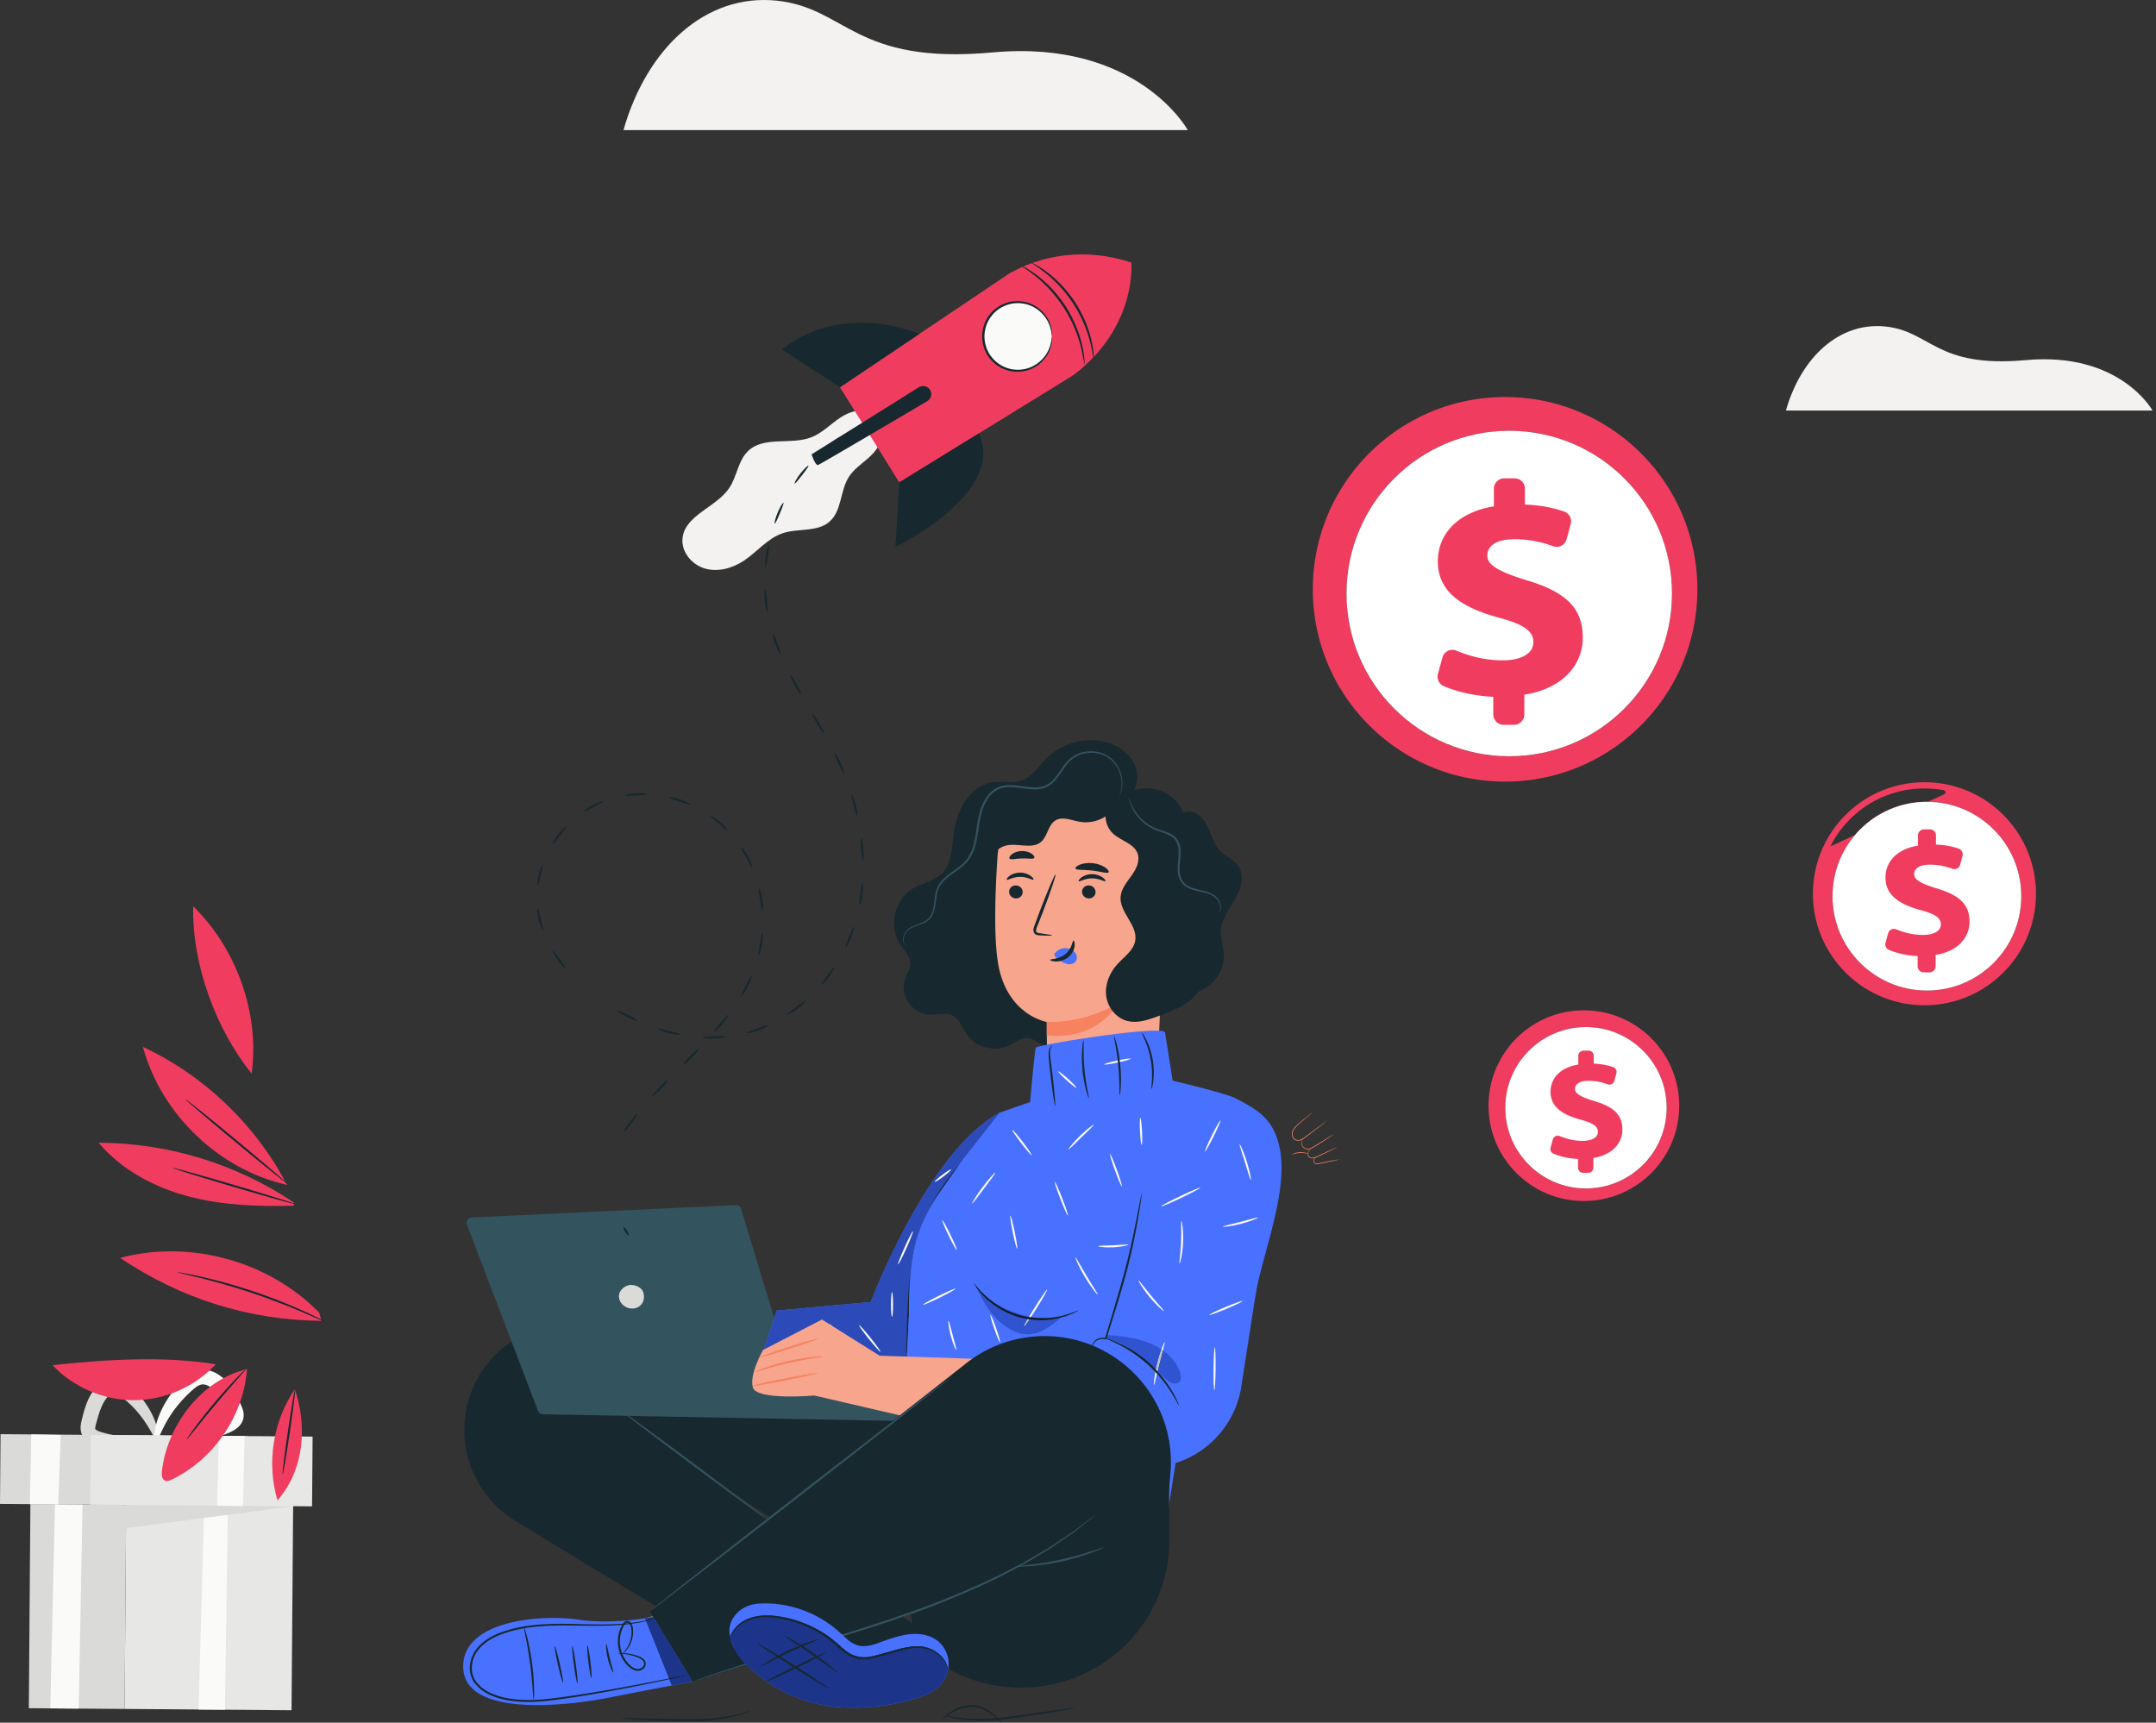<svg width="622" height="497" fill="none" xmlns="http://www.w3.org/2000/svg"><rect width="100%" height="100%" fill="#333333" stroke="none"/><path d="M189.821 466.263s-12.207 2.639-23.104 1.004c-10.217-1.53-33.093.054-33.084 13.519.009 15.019 30.513 11.307 42.415 8.927a1588.785 1588.785 0 0 1 23.754-4.538l-9.981-18.912Z" fill="#4971FF"/><path d="M162.426 485.503c-.158.035-.818-2.305-1.475-5.226-.656-2.924-1.061-5.321-.903-5.356.157-.035.818 2.304 1.473 5.228.657 2.921 1.062 5.318.905 5.354Zm4.163.198c-.161.022-.621-2.378-1.03-5.359-.41-2.982-.611-5.417-.452-5.438.161-.023.621 2.376 1.031 5.358.409 2.982.611 5.417.451 5.439Zm4.02-1.571c-.16.021-.546-2.076-.86-4.682-.314-2.605-.439-4.732-.279-4.752.161-.02.546 2.077.861 4.683.313 2.605.439 4.734.278 4.751Zm6.315-1.575c-.142.062-1.009-1.69-1.571-4.02-.57-2.33-.601-4.283-.448-4.294.168-.016.459 1.876 1.017 4.156.549 2.282 1.158 4.095 1.002 4.158Z" fill="#17282F"/><path d="M198.594 483.188c.002.01-.102.044-.308.097l-.915.23c-.849.192-2.033.462-3.539.805a521.465 521.465 0 0 1-13.093 2.7c-5.549 1.062-12.176 2.281-19.608 3.292-3.705.498-7.673.949-11.781.588-2.05-.151-4.138-.503-6.17-1.18-1.008-.362-2.02-.756-2.962-1.315-.944-.561-1.854-1.171-2.601-2.096l.045.05c-.377-.365-.772-.781-1.061-1.275-1.248-1.993-1.287-4.468-.621-6.572.684-2.147 2.212-3.857 3.912-5.114 1.724-1.254 3.64-2.13 5.563-2.756.974-.277 1.922-.611 2.885-.83.971-.192 1.919-.451 2.874-.582 7.65-1.209 14.608-.594 20.389-.593a98.152 98.152 0 0 0 7.811-.165c2.292-.173 4.256-.433 5.844-.739l2.105-.442c.589-.168 1.094-.311 1.516-.433.385-.105.694-.189.937-.257.212-.055.322-.079.326-.07.003.01-.1.052-.307.127l-.921.314-1.506.487-2.105.498c-1.589.342-3.562.636-5.864.842a94.094 94.094 0 0 1-7.838.253c-1.48.012-3.035-.016-4.657-.043-4.728-.08-10.019-.16-15.641.751-.943.136-1.876.393-2.831.587-.95.217-1.88.55-2.837.823-1.887.621-3.749 1.48-5.401 2.689-1.633 1.21-3.07 2.837-3.701 4.833-.624 1.968-.57 4.282.562 6.083.261.445.619.818.957 1.149l.019.019.026.031c.62.77 1.521 1.406 2.412 1.925.901.536 1.88.918 2.855 1.272 1.974.659 4.017 1.009 6.033 1.161 4.044.363 7.958-.068 11.664-.549 7.417-.98 14.047-2.154 19.603-3.165 5.553-1.019 10.03-1.909 13.122-2.517l3.56-.701c.382-.069.687-.126.928-.171.209-.037.318-.049.32-.041Z" fill="#17282F"/><path d="M153.96 490.42c-.086 0-.156-1.193-.296-3.12a124.076 124.076 0 0 0-.757-7.495 125.16 125.16 0 0 0-1.242-7.432c-.373-1.893-.619-3.064-.536-3.086.073-.02.462 1.117.939 2.997.48 1.878 1.025 4.507 1.419 7.443.393 2.936.558 5.616.591 7.554.033 1.941-.042 3.138-.118 3.139Zm132.911-76.61c-1.243.414-81.178-21.985-113.504-31.075a30.712 30.712 0 0 0-24.999 3.784l-.39.253a30.709 30.709 0 0 0 .639 51.962c21.318 13.058 66.431 40.533 67.81 39.998 1.809-.7 58.15-2.162 58.15-2.162l-67.78-48.745 32.245 20.839 47.829-34.854Z" fill="#17282F"/><path d="m213.786 348.741 15.673 51.575c.18.589.703 1.008 1.318 1.054l42.712 3.205a1.496 1.496 0 0 1 1.382 1.491v2.666c0 .836-.687 1.508-1.522 1.494l-116.758-2.194a1.499 1.499 0 0 1-1.368-.962l-20.532-53.794a1.494 1.494 0 0 1 1.325-2.025l76.27-3.568a1.497 1.497 0 0 1 1.5 1.058Z" fill="#33535F"/><path d="M515.227 118.448h105.774s-9.352-17.032-36.58-14.552c-26.004 2.366-27.325-8.38-40.548-9.704-13.221-1.322-24.239 8.822-28.646 24.256Zm-335.36-80.915h162.806s-14.395-26.229-56.304-22.41c-40.024 3.643-42.058-12.906-62.41-14.945-20.349-2.036-37.308 13.587-44.092 37.355Zm71.992 81.84c-2.805-1.869-6.654-.738-9.457 1.132-2.804 1.871-5.2 4.434-8.341 5.654-5.901 2.294-13.634-.424-18.221 3.941-2.909 2.769-3.206 7.315-5.43 10.661-3.744 5.636-12.733 7.753-13.503 14.476-.45 3.92 2.652 7.68 6.443 8.78 3.791 1.1 7.961-.061 11.248-2.245 3.839-2.552 6.856-6.487 11.23-7.94 4.471-1.484 9.989-.241 13.518-3.362 3.534-3.128 2.999-8.864 5.528-12.849 1.346-2.122 3.468-3.601 5.371-5.243 1.903-1.642 3.712-3.674 4.03-6.166.319-2.492-.703-6.743-2.416-6.839Z" fill="#F3F2F1"/><path d="M183.895 321.278c.143.119-.597 1.371-1.657 2.796-1.056 1.429-2.052 2.494-2.187 2.406-.175-.117.577-1.36 1.645-2.804 1.07-1.441 2.055-2.515 2.199-2.398Zm8.689-9.575c.132.131-.757 1.282-1.987 2.572-1.229 1.29-2.335 2.235-2.474 2.11-.137-.126.753-1.276 1.987-2.572 1.233-1.297 2.342-2.242 2.474-2.11Zm9.101-9.192c.134.128-.774 1.265-2.03 2.539-1.255 1.273-2.378 2.199-2.51 2.067-.13-.131.777-1.268 2.03-2.54 1.252-1.269 2.377-2.195 2.51-2.066Zm8.495-9.747c.148.111-.653 1.326-1.791 2.713-1.138 1.389-2.172 2.412-2.311 2.288-.139-.124.662-1.339 1.789-2.713 1.129-1.374 2.164-2.399 2.313-2.288Zm6.597-11.094c.17.069-.256 1.478-1.086 3.077-.827 1.601-1.721 2.765-1.876 2.669-.162-.1.465-1.403 1.278-2.978.817-1.573 1.511-2.841 1.684-2.768Zm3.147-12.491c.182.012.227 1.484-.07 3.264-.294 1.781-.814 3.158-.99 3.11-.184-.048.039-1.475.326-3.22.292-1.746.545-3.168.734-3.154Zm-.96-12.847c.177-.046.683 1.337.958 3.121.278 1.783.217 3.254.035 3.265-.189.011-.428-1.413-.701-3.162-.268-1.749-.475-3.178-.292-3.224Zm-5.078-11.823c.149-.104 1.1 1.022 1.951 2.614.854 1.59 1.27 3.002 1.102 3.07-.176.073-.858-1.197-1.696-2.752-.832-1.557-1.515-2.826-1.357-2.932Zm-9.02-9.175c.1-.153 1.407.535 2.792 1.696 1.391 1.158 2.296 2.324 2.164 2.448-.137.132-1.237-.802-2.596-1.933-1.353-1.133-2.464-2.054-2.36-2.211Zm-11.75-5.245c.039-.179 1.503 0 3.214.586 1.711.583 2.978 1.338 2.9 1.502-.08.172-1.445-.296-3.119-.864-1.671-.576-3.037-1.04-2.995-1.224Zm-12.842-.585c-.032-.178 1.391-.58 3.198-.672 1.808-.096 3.265.15 3.252.331-.012.19-1.453.247-3.216.341-1.763.089-3.202.187-3.234 0Zm-11.923 4.751c-.106-.146 1.004-1.124 2.6-1.98 1.597-.862 3.028-1.242 3.091-1.072.067.177-1.219.826-2.771 1.664-1.555.832-2.81 1.545-2.92 1.388Zm-8.876 9.293c-.157-.093.473-1.429 1.586-2.858 1.108-1.43 2.248-2.371 2.376-2.243.135.133-.763 1.26-1.845 2.657-1.086 1.392-1.954 2.543-2.117 2.444Zm-4.353 12.077c-.181-.017-.18-1.499.25-3.261.426-1.762 1.097-3.081 1.265-3.015.178.068-.197 1.46-.609 3.174-.42 1.713-.718 3.122-.906 3.102Zm1.532 12.727c-.168.066-.836-1.254-1.264-3.014-.432-1.761-.439-3.241-.26-3.259.189-.022.494 1.386.915 3.099.415 1.714.788 3.107.609 3.174Zm6.556 11.076c-.139.12-1.209-.888-2.262-2.353-1.056-1.464-1.664-2.806-1.505-2.898.163-.094 1.016 1.069 2.051 2.504 1.033 1.437 1.859 2.624 1.716 2.747Zm20.722 15.139c-.074.171-1.432-.351-3.035-1.166-1.601-.814-2.823-1.605-2.73-1.765.094-.161 1.453.36 3.035 1.166 1.582.804 2.805 1.595 2.73 1.765Zm12.299 3.914c-.032.18-1.495.068-3.238-.382-1.745-.446-3.083-1.049-3.024-1.223.059-.178 1.472.131 3.191.571 1.717.444 3.105.848 3.071 1.034Zm12.877.664c.02.182-1.418.49-3.222.523-1.801.037-3.25-.213-3.237-.394.011-.19 1.455-.244 3.226-.279 1.768-.031 3.212-.038 3.233.15Zm12.438-3.326c.079.164-1.181.926-2.881 1.534-1.697.613-3.155.826-3.199.649-.047-.182 1.308-.681 2.972-1.282 1.664-.597 3.028-1.073 3.108-.901Zm10.785-7.061c.121.135-.859 1.23-2.289 2.326-1.429 1.099-2.742 1.762-2.84 1.607-.102-.158 1.026-1.06 2.43-2.142 1.406-1.077 2.571-1.931 2.699-1.791Zm8.416-9.78c.153.099-.506 1.412-1.589 2.852-1.081 1.441-2.159 2.44-2.294 2.32-.144-.126.693-1.306 1.755-2.725 1.066-1.417 1.967-2.548 2.128-2.447Zm5.595-11.624c.175.054-.121 1.494-.799 3.164-.672 1.671-1.456 2.914-1.619 2.832-.17-.084.333-1.44.996-3.084.666-1.643 1.242-2.969 1.422-2.912Zm2.502-12.663c.184.012.232 1.478-.014 3.26-.241 1.783-.684 3.182-.864 3.145-.183-.039-.041-1.477.198-3.237.241-1.756.493-3.182.68-3.168Zm-.333-12.912c.185-.026.447 1.406.586 3.198.139 1.792.1 3.247-.086 3.25-.186.003-.448-1.429-.585-3.198-.137-1.77-.098-3.225.085-3.25Zm-2.806-12.617c.177-.058.701 1.302 1.171 3.035.468 1.736.702 3.172.52 3.212-.182.039-.706-1.319-1.17-3.036-.465-1.715-.697-3.152-.521-3.211Zm-4.949-11.944c.163-.083.945 1.15 1.722 2.766.726 1.643 1.175 3.031 1.002 3.102-.172.07-.895-1.192-1.611-2.818-.771-1.601-1.279-2.962-1.113-3.05Zm-6.359-11.261c.16-.095 1.022 1.078 1.927 2.619.905 1.544 1.507 2.867 1.345 2.959-.161.093-1.023-1.079-1.927-2.619-.902-1.539-1.504-2.864-1.345-2.959Zm-6.415-11.228c.164-.086.999 1.108 1.86 2.667.863 1.559 1.431 2.898 1.27 2.991-.16.094-.992-1.1-1.86-2.668-.866-1.565-1.436-2.906-1.27-2.99Zm-5.05-11.886c.178-.053.824 1.25 1.442 2.909.619 1.661.983 3.069.812 3.144-.169.075-.816-1.227-1.443-2.91-.627-1.683-.988-3.09-.811-3.143Zm-2.201-12.712c.188-.007.385 1.426.574 3.189.186 1.761.296 3.204.111 3.238-.18.033-.592-1.377-.781-3.167-.191-1.791-.087-3.255.096-3.26Zm1.069-12.861c.185.04.022 1.477-.233 3.233-.258 1.754-.513 3.178-.702 3.164-.182-.013-.226-1.48.037-3.263.258-1.781.72-3.175.898-3.134Zm4.213-12.196c.168.085-.349 1.434-1.03 3.069-.685 1.637-1.282 2.953-1.462 2.893-.173-.058.145-1.49.84-3.151.693-1.662 1.489-2.896 1.652-2.811Zm7.205-10.704c.141.127-.712 1.294-1.797 2.697-1.087 1.399-2.003 2.518-2.161 2.414-.154-.101.523-1.404 1.629-2.827 1.101-1.424 2.193-2.406 2.329-2.284Zm9.703-8.505c.104.158-1.013 1.077-2.416 2.161-1.405 1.082-2.578 1.929-2.704 1.788-.122-.136.866-1.223 2.293-2.32 1.425-1.102 2.726-1.782 2.827-1.629Zm11.506-5.85c.062.178-1.248.792-2.874 1.498-1.628.703-2.974 1.233-3.061 1.066-.085-.161 1.141-.97 2.794-1.684 1.652-.716 3.081-1.053 3.141-.88Zm9.372-2.37c.027.183-.657.464-1.528.624-.871.16-1.611.143-1.652-.039-.04-.181.645-.46 1.529-.623.885-.164 1.625-.146 1.651.038Z" fill="#17282F"/><path d="M290.18 79.585s15.181-10.828 36.191-3.835c0 0 1.726 17.392-15.124 31.226" fill="#F03D5F"/><path d="M242.318 111.721c.647.969 17.121 27.458 17.121 27.458l49.473-30.479c8.637-5.321 10.87-16.895 4.832-25.047-5.508-7.435-15.886-9.225-23.565-4.07l-47.861 32.138Z" fill="#F03D5F"/><path d="m259.44 139.18-1.108 18.635s32.061-15.525 24.059-32.775l-22.951 14.14Zm5.795-42.846s-21.736-9.59-39.637 4.475l16.72 10.912 22.917-15.387Zm-.153 15.4-30.939 19.353s1.061 3.328 1.895 3.05c.696-.232 23.943-13.959 31.481-18.416a2.327 2.327 0 0 0 .609-3.486 2.336 2.336 0 0 0-3.046-.501Z" fill="#17282F"/><path d="M303.483 97.07c0 5.469-4.435 9.906-9.905 9.906-5.471 0-9.906-4.437-9.906-9.907s4.435-9.905 9.906-9.905c5.47 0 9.905 4.435 9.905 9.905Z" fill="#FAFAF9"/><path d="M303.483 97.07c-.077.004-.036-.884-.437-2.387a9.865 9.865 0 0 0-3.62-5.298c-1.101-.812-2.482-1.5-4.072-1.771-1.578-.263-3.357-.206-5.045.443a9.505 9.505 0 0 0-4.442 3.352c-1.176 1.57-1.838 3.583-1.859 5.659.021 2.076.681 4.091 1.859 5.66a9.5 9.5 0 0 0 4.442 3.353c1.688.649 3.467.704 5.047.443 1.588-.271 2.97-.96 4.071-1.771a9.874 9.874 0 0 0 3.619-5.298c.401-1.503.36-2.391.437-2.386.022 0 .035.217.035.636.009.416-.042 1.037-.218 1.814-.329 1.533-1.292 3.817-3.585 5.612-1.134.878-2.58 1.629-4.257 1.943-1.666.301-3.554.263-5.361-.411a10.06 10.06 0 0 1-4.761-3.545c-1.266-1.671-1.983-3.83-2-6.05.018-2.22.735-4.378 2-6.05a10.063 10.063 0 0 1 4.761-3.544c1.807-.673 3.695-.712 5.361-.41 1.677.313 3.121 1.066 4.257 1.942 2.292 1.795 3.256 4.08 3.585 5.612.176.777.227 1.399.218 1.815 0 .419-.013.636-.035.636Zm12.061 6.601c-.128.013-.277-1.922-1.036-4.934-.368-1.507-.948-3.264-1.723-5.159a40.664 40.664 0 0 0-3.095-5.887 40.877 40.877 0 0 0-4.093-5.246c-1.409-1.485-2.771-2.736-3.994-3.692-2.431-1.93-4.135-2.864-4.07-2.975.023-.041.46.168 1.233.583.392.202.86.464 1.378.815.52.343 1.134.71 1.749 1.2 1.277.92 2.695 2.155 4.154 3.643a37.861 37.861 0 0 1 4.209 5.306 37.733 37.733 0 0 1 3.103 6.018c.755 1.942 1.298 3.742 1.612 5.285.194.763.274 1.473.372 2.089.106.614.154 1.151.178 1.589.059.878.069 1.361.023 1.365Z" fill="#17282F"/><path d="M312.874 105.096c-.128.014-.284-1.956-1.055-5.018-.375-1.535-.964-3.322-1.749-5.252a41.934 41.934 0 0 0-3.135-5.996 42.073 42.073 0 0 0-4.144-5.353c-1.427-1.519-2.804-2.8-4.041-3.78-2.464-1.978-4.187-2.941-4.121-3.052.023-.04.464.175 1.248.605.396.208.87.48 1.394.838.526.355 1.148.73 1.769 1.234 1.293.946 2.728 2.21 4.204 3.73a38.898 38.898 0 0 1 4.258 5.413 38.905 38.905 0 0 1 3.143 6.127c.765 1.977 1.316 3.808 1.637 5.377.197.776.28 1.497.382 2.123.107.625.157 1.171.181 1.617.063.89.075 1.383.029 1.387Z" fill="#17282F"/><path d="m35.941 493.048 48.166.376.475-60.797-48.166-.376-.475 60.797Z" fill="#E7E8E5"/><path d="m65.75 434.406-.857 58.868-7.61-.059 1.63-58.862 6.836.053Z" fill="#FAFAF9"/><path d="m8.768 433.962 27.634.215 48.166.376-48.219 6.344-.406 52.151-27.623-.216.448-58.87Z" fill="#DADBD8"/><path d="m23.812 434.079-1.098 58.866-8.2-.064 1.34-58.865 7.958.063Z" fill="#FAFAF9"/><path d="M45.679 416.162c.01.3-.8.615-2.28.916-1.482.295-3.638.593-6.365.687-1.362.044-2.869.03-4.496-.108a31.817 31.817 0 0 1-2.524-.313c-.881-.149-1.718-.29-2.756-.602a7.792 7.792 0 0 1-1.63-.71c-.566-.335-1.192-.828-1.665-1.565-.488-.733-.7-1.653-.71-2.395-.016-.755.105-1.384.223-1.923.46-1.922.928-3.901 1.83-6.009a16.04 16.04 0 0 1 1.704-3.011c.357-.473.712-.905 1.14-1.352a8.34 8.34 0 0 1 1.51-1.225 6.092 6.092 0 0 1 2.012-.813 5.303 5.303 0 0 1 2.28.054c1.427.371 2.361 1.11 3.115 1.718 2.895 2.415 4.961 5.134 6.313 7.593 1.357 2.467 1.996 4.665 2.249 6.194.24 1.541.12 2.42-.16 2.484-.642.161-1.644-2.995-4.674-7.012a30.551 30.551 0 0 0-6.195-6.102c-.622-.46-1.208-.773-1.583-.828-.345-.046-.586 0-1.067.304a4.337 4.337 0 0 0-.704.618c-.238.259-.5.588-.731.904a12.789 12.789 0 0 0-1.221 2.209c-.7 1.615-1.195 3.486-1.672 5.257-.102.389-.152.698-.157.881-.001.191.006.21.02.251-.007.093.431.456 1.076.689.627.238 1.466.458 2.211.644.759.193 1.51.344 2.241.485 1.464.274 2.859.462 4.145.612 2.576.293 4.713.467 6.196.692 1.485.219 2.316.475 2.325.776Z" fill="#DADBD8"/><path d="M44.685 416.603c-.108-.622 3.504-1.624 9.168-3.185 2.82-.807 6.139-1.805 9.583-3.316.851-.364 1.649-.768 2.171-1.191.259-.205.414-.408.438-.485.022-.081.016-.022-.008-.207-.032-.177-.163-.521-.381-.975l-.692-1.446c-.465-.95-.952-1.851-1.497-2.68-.548-.823-1.14-1.549-1.803-2.146a9.227 9.227 0 0 0-1.034-.819 4.866 4.866 0 0 0-.987-.523c-.654-.246-1.194-.28-1.742-.127-.561.151-1.206.554-1.865 1.101-2.794 2.377-5.02 4.987-6.585 7.327-3.185 4.71-3.905 8.352-4.567 8.247-.281-.038-.477-1.008-.297-2.747.183-1.73.799-4.227 2.202-7.039 1.397-2.821 3.55-5.894 6.603-8.801.814-.743 1.835-1.565 3.247-2.046 1.416-.499 3.092-.42 4.446.076a8.961 8.961 0 0 1 1.899.934c.548.365 1.078.752 1.568 1.196.994.873 1.833 1.9 2.542 2.967.703 1.07 1.271 2.155 1.765 3.197l.705 1.538c.233.533.533 1.193.677 2.077.161.867.012 2.038-.48 2.88-.473.852-1.086 1.393-1.643 1.809-1.133.812-2.203 1.229-3.174 1.596-3.862 1.441-7.453 2.166-10.449 2.611-3.002.436-5.431.586-7.12.604-1.69.009-2.642-.132-2.69-.427Z" fill="#FAFAF9"/><path d="m0 433.893 70.798.553.157-20.124-70.798-.552L0 433.893Z" fill="#DADBD8"/><path d="m26.033 434.096 63.996.5.157-20.123-63.996-.5-.157 20.123Z" fill="#E7E8E5"/><path d="m70.551 414.319-.45 20.217-7.464-.154.52-20.121 7.394.058Zm-53.028-.314-.722 20.036-8.205-.066.44-20.137 8.487.167Z" fill="#FAFAF9"/><path d="M92.056 378.68c-14.536-14.877-37.31-21.128-57.404-15.755 17.455 11.704 37.07 17.975 58.083 18.148m-20.148-71.34c2.392-16.915-4.182-35.944-16.847-48.239-.418 16.764 6.66 35.629 16.847 48.239Zm10.126 31.955c-9.025-17.252-23.84-31.41-41.482-39.644 5.286 19.476 21.945 35.409 41.637 39.824m1.942 5.985c-10.216.286-20.555-.073-30.436-2.687-9.881-2.615-19.344-7.64-25.919-15.466 19.875.024 39.704 6.077 56.203 17.158m.402 53.932c3.535 10.45 2.856 23.079-5.002 32.085-3.197-10.723-1.308-22.844 5.001-32.085Zm-13.803-5.804c-.983 13.435-9.573 26.055-21.711 31.896-.603.291-1.3.568-1.92.316-.957-.39-1.045-1.697-.927-2.723 1.54-13.388 11.458-26.335 24.558-29.489Zm-9.017-1.358c-5.978 6.458-14.695 10.295-23.495 10.34-8.8.045-17.556-3.703-23.598-10.099 14.969-1.639 32.24-2.731 47.093-.241Z" fill="#F03D5F"/><path d="M53.505 317.138c-.026.03.36.398 1.079 1.039.811.705 1.845 1.601 3.08 2.672a957.16 957.16 0 0 0 10.305 8.653 939.244 939.244 0 0 0 10.414 8.525l3.196 2.532c.763.588 1.196.898 1.22.867.025-.031-.361-.399-1.08-1.04l-3.082-2.673a935.002 935.002 0 0 0-10.303-8.651 938.534 938.534 0 0 0-10.408-8.521l-3.198-2.533c-.763-.588-1.197-.9-1.223-.87Zm-3.681 19.801c-.045.152 7.815 2.608 17.553 5.485 9.742 2.878 17.673 5.088 17.718 4.936.044-.152-7.814-2.607-17.555-5.485-9.739-2.878-17.67-5.087-17.716-4.936Zm31.718 88.406c.156.023 1.092-5.491 2.09-12.313.998-6.824 1.68-12.373 1.524-12.396-.156-.023-1.092 5.489-2.09 12.314-.998 6.822-1.68 12.372-1.524 12.395Zm-27.677-10.052c.066.05.997-1.099 2.494-2.961a420.294 420.294 0 0 1 5.911-7.217 427.16 427.16 0 0 1 6.093-7.068c1.576-1.794 2.548-2.91 2.488-2.967-.029-.027-.31.216-.793.679a68.968 68.968 0 0 0-1.994 2.015 148.508 148.508 0 0 0-6.232 6.972 148.776 148.776 0 0 0-5.794 7.339 67.499 67.499 0 0 0-1.64 2.311c-.374.556-.565.875-.533.897Zm-2.735-48.246c-.007.038.61.203 1.728.467l4.733 1.14a201.07 201.07 0 0 1 15.405 4.482 202.377 202.377 0 0 1 14.986 5.739l4.46 1.951c1.051.467 1.64.708 1.658.672.018-.035-.54-.344-1.562-.872-1.02-.534-2.52-1.261-4.392-2.12-3.741-1.722-9.006-3.904-14.967-5.912-5.961-2.002-11.474-3.445-15.495-4.334-2.01-.446-3.645-.773-4.78-.964-1.135-.198-1.766-.289-1.773-.249Z" fill="#17282F"/><path d="m464.659 327.904-.053.006a.655.655 0 0 1-.702-.604 56.6 56.6 0 0 1-.106-1.653.657.657 0 0 1 1.31-.064c.025.539.059 1.078.103 1.616a.659.659 0 0 1-.552.699Z" fill="#BDD0FB"/><path fill-rule="evenodd" clip-rule="evenodd" d="M429.438 318.995c0 15.19 12.315 27.505 27.503 27.505 15.193 0 27.506-12.315 27.506-27.505 0-15.191-12.313-27.505-27.506-27.505-15.188 0-27.503 12.314-27.503 27.505Zm4.823.599c0-12.857 10.422-23.279 23.282-23.279 12.856 0 23.278 10.422 23.278 23.279s-10.422 23.28-23.278 23.28c-12.86 0-23.282-10.423-23.282-23.28Zm27.641-25.137a.569.569 0 0 1-.481.129 25.058 25.058 0 0 0-4.477-.403c-5.722 0-11.102 1.93-15.397 5.332 4.294-3.401 9.673-5.33 15.394-5.33 1.505 0 3.014.136 4.477.403a.569.569 0 0 0 .484-.131Zm-19.257 2.831a25.997 25.997 0 0 0-8.899 10.018.58.58 0 0 0 .838.745.582.582 0 0 1-.585.036.58.58 0 0 1-.256-.779 25.98 25.98 0 0 1 8.902-10.02Z" fill="url(#a)"/><path d="M457.545 342.873c-12.859 0-23.279-10.424-23.279-23.281 0-12.856 10.42-23.279 23.279-23.279 12.858 0 23.279 10.423 23.279 23.279 0 12.857-10.421 23.281-23.279 23.281Z" fill="#fff"/><path d="M455.256 336.901v-2.533c-2.641-.106-5.254-.729-7.108-1.541a1.465 1.465 0 0 1-.81-1.731l.646-2.359a1.475 1.475 0 0 1 2.005-.966c1.838.772 4.106 1.382 6.556 1.382 2.545 0 4.442-.863 4.442-2.63 0-1.595-1.465-2.543-5-3.491-5.041-1.379-8.661-3.577-8.661-8.017 0-4.009 2.93-7.069 8.015-7.888v-2.533c0-.815.662-1.475 1.477-1.475h1.487c.816 0 1.475.66 1.475 1.475v2.275c2.443.097 4.222.515 5.634 1.011a1.47 1.47 0 0 1 .916 1.773l-.593 2.181a1.466 1.466 0 0 1-1.939.994 15.405 15.405 0 0 0-5.527-1.003c-3.015 0-3.878 1.25-3.878 2.371 0 1.379 1.81 2.327 5.732 3.534 5.606 1.681 7.93 4.009 7.93 8.19 0 3.836-2.842 7.284-8.36 8.146v2.835c0 .815-.662 1.475-1.474 1.475h-1.491c-.815 0-1.474-.66-1.474-1.475Z" fill="url(#b)"/><path fill-rule="evenodd" clip-rule="evenodd" d="M523.027 257.856c0 17.768 14.406 32.171 32.174 32.171s32.169-14.403 32.169-32.171c0-17.767-14.401-32.171-32.169-32.171-17.768 0-32.174 14.404-32.174 32.171Zm5.647.701c0-15.038 12.187-27.229 27.225-27.229 15.041 0 27.233 12.191 27.233 27.229 0 15.038-12.192 27.229-27.233 27.229-15.038 0-27.225-12.191-27.225-27.229Zm-.61-14.37c5.203-10.306 15.601-16.707 27.137-16.707 1.843 0 3.683.165 5.48.493a.677.677 0 0 1 .544.79.68.68 0 0 1-.131.296" fill="url(#c)"/><path d="M555.903 285.786c-15.04 0-27.229-12.191-27.229-27.229 0-15.038 12.189-27.229 27.229-27.229s27.23 12.191 27.23 27.229c0 15.038-12.19 27.229-27.23 27.229Z" fill="url(#d)"/><path d="M553.231 278.799v-2.962c-3.088-.124-6.143-.852-8.316-1.802-.774-.339-1.166-1.209-.946-2.025l.752-2.759a1.73 1.73 0 0 1 2.348-1.13c2.15.902 4.809 1.616 7.673 1.616 2.976 0 5.19-1.008 5.19-3.076 0-1.865-1.713-2.974-5.845-4.083-5.9-1.613-10.133-4.184-10.133-9.377 0-4.689 3.425-8.268 9.378-9.226v-2.963c0-.953.774-1.726 1.724-1.726h1.742c.95 0 1.724.773 1.724 1.726v2.66c2.861.115 4.94.604 6.589 1.183a1.719 1.719 0 0 1 1.073 2.074l-.692 2.552a1.72 1.72 0 0 1-2.27 1.162 18.008 18.008 0 0 0-6.461-1.173c-3.53 0-4.539 1.462-4.539 2.773 0 1.613 2.116 2.722 6.704 4.134 6.555 1.966 9.277 4.688 9.277 9.579 0 4.487-3.328 8.52-9.778 9.528v3.315c0 .953-.774 1.726-1.731 1.726h-1.739a1.724 1.724 0 0 1-1.724-1.726Z" fill="url(#e)"/><path fill-rule="evenodd" clip-rule="evenodd" d="M378.742 170.022c0 30.638 24.836 55.476 55.469 55.476 30.642 0 55.478-24.838 55.478-55.476 0-30.638-24.836-55.473-55.478-55.473-30.633 0-55.469 24.835-55.469 55.473Zm9.727 1.209c0-25.93 21.021-46.95 46.951-46.95 25.934 0 46.95 21.02 46.95 46.95 0 25.93-21.016 46.955-46.95 46.955-25.93 0-46.951-21.025-46.951-46.955Zm-.883-24.374a.893.893 0 0 0 1.416.841.893.893 0 0 1-.931.081.891.891 0 0 1-.485-.922Zm4.808-4.84c9.279-13.898 24.803-22.309 41.82-22.309a50.774 50.774 0 0 1-.003.002c-17.017 0-32.537 8.41-41.817 22.307Zm50.95-21.485Z" fill="url(#f)"/><path d="M435.416 218.186c-25.926 0-46.953-21.023-46.953-46.953 0-25.929 21.027-46.952 46.953-46.952 25.934 0 46.952 21.023 46.952 46.952 0 25.93-21.018 46.953-46.952 46.953Z" fill="#fff"/><path d="M430.81 206.14v-5.108c-5.322-.214-10.592-1.47-14.33-3.107-1.339-.587-2.017-2.084-1.637-3.493l1.3-4.758c.473-1.746 2.373-2.648 4.04-1.947 3.712 1.553 8.294 2.788 13.236 2.788 5.129 0 8.955-1.742 8.955-5.305 0-3.217-2.959-5.13-10.085-7.042-10.171-2.78-17.476-7.213-17.476-16.168 0-8.084 5.913-14.26 16.172-15.91v-5.108a2.974 2.974 0 0 1 2.976-2.976h2.999a2.974 2.974 0 0 1 2.976 2.976v4.587c4.928.197 8.517 1.037 11.362 2.039 1.462.513 2.259 2.084 1.851 3.576l-1.194 4.399a2.969 2.969 0 0 1-3.918 2.005c-2.617-.99-6.329-2.022-11.143-2.022-6.084 0-7.821 2.521-7.821 4.779 0 2.784 3.65 4.696 11.563 7.13 11.297 3.392 15.993 8.084 15.993 16.518 0 7.738-5.738 14.689-16.864 16.431v5.716a2.98 2.98 0 0 1-2.981 2.976h-2.998a2.977 2.977 0 0 1-2.976-2.976Z" fill="url(#g)"/><path d="M216.554 493.5c.016.038-.463.261-1.348.635-.896.338-2.207.813-3.881 1.202-3.335.841-8.09 1.318-13.313 1.263-5.227-.058-9.936-.296-13.352-.432-1.615-.085-2.97-.157-4.04-.215-.954-.063-1.48-.117-1.479-.158 0-.04.53-.063 1.486-.068l4.046.028 13.341.261c5.2.055 9.898-.352 13.22-1.08 3.334-.686 5.28-1.543 5.32-1.436Zm56.151 1.454c-.011.039.492.204 1.415.469.93.23 2.288.545 3.996.733 3.411.439 8.189.346 13.369-.329 5.183-.68 9.83-1.475 13.204-2.016l3.988-.693c.939-.178 1.455-.294 1.449-.334-.005-.04-.533.001-1.483.108l-4.015.51-13.215 1.846c-5.157.671-9.869.826-13.255.497-3.391-.283-5.425-.904-5.453-.791Z" fill="#17282F"/><path d="M271.775 495.866c.057.074.938-.593 2.453-1.487 1.5-.867 3.772-1.964 6.422-1.874 2.657.088 4.717 1.62 6.067 2.692 1.364 1.115 2.176 1.866 2.24 1.799.046-.049-.654-.899-1.972-2.113-.665-.6-1.499-1.286-2.554-1.871-1.043-.591-2.35-1.043-3.758-1.089-2.842-.093-5.19 1.135-6.662 2.106-1.491 1.003-2.278 1.784-2.236 1.837Z" fill="#17282F"/><path d="M382.786 323.4c.004.006-.052.058-.163.15l-.494.396-1.837 1.426c-.786.602-1.714 1.31-2.74 2.094-.524.384-1.039.825-1.657 1.202-.604.365-1.426.613-2.18.287a1.64 1.64 0 0 1-.809-.829 2.336 2.336 0 0 1-.19-1.101c.039-.747.44-1.381.87-1.87.439-.494.927-.883 1.368-1.252l1.235-1.027c.743-.607 1.352-1.107 1.799-1.473l.496-.393c.115-.088.177-.132.182-.126.005.006-.049.06-.155.159l-.47.422-1.756 1.524c-.374.322-.782.672-1.22 1.046-.436.375-.915.766-1.335 1.246-.412.479-.778 1.073-.81 1.757-.048.663.226 1.433.88 1.727.319.141.685.163 1.027.101.345-.059.667-.202.964-.375.591-.356 1.12-.8 1.645-1.179l2.767-2.058 1.878-1.373.517-.364c.118-.083.183-.122.188-.117Z" fill="#F68260"/><path d="M384.609 327.264c.008.012-.128.125-.38.318a35.32 35.32 0 0 1-1.091.787 59.738 59.738 0 0 1-3.737 2.396c-.375.218-.735.442-1.12.61-.382.168-.796.269-1.195.227-.8-.096-1.373-.681-1.544-1.244a1.823 1.823 0 0 1 .106-1.352 1.58 1.58 0 0 1 .205-.309l.098-.087c.015.012-.108.144-.229.43-.114.281-.22.752-.04 1.271.171.506.709 1.025 1.424 1.099.354.032.729-.06 1.092-.222.364-.162.722-.385 1.096-.604 1.49-.878 2.811-1.72 3.762-2.337l1.126-.732c.266-.172.418-.262.427-.251Z" fill="#F68260"/><path d="M385.673 331.035c.007.013-.135.094-.394.231-.303.153-.674.34-1.112.559-.943.466-2.25 1.094-3.7 1.776-.363.167-.713.348-1.083.472-.367.124-.764.174-1.126.09-.359-.077-.682-.301-.837-.601a1.385 1.385 0 0 1-.129-.886c.104-.552.439-.884.655-1.076.228-.194.376-.266.382-.257.011.014-.122.11-.325.316-.196.204-.492.54-.566 1.039-.033.246-.006.531.135.78.137.25.407.433.727.497.321.069.673.023 1.019-.097.347-.117.695-.297 1.059-.466 1.45-.683 2.768-1.289 3.726-1.72l1.14-.5c.27-.113.423-.171.429-.157Z" fill="#F68260"/><path d="M386.265 334.536c.006.029-.493.157-1.305.341-.812.184-1.936.424-3.181.676l-.909.183c-.292.058-.586.118-.878.106-.291-.011-.573-.102-.778-.279a.827.827 0 0 1-.297-.663 1.18 1.18 0 0 1 .501-.872c.197-.141.334-.159.335-.151.009.019-.115.064-.284.214-.161.145-.395.423-.404.812a.676.676 0 0 0 .26.528c.173.139.416.215.673.218.261.006.538-.051.831-.113.295-.061.597-.124.908-.187 1.246-.252 2.374-.47 3.194-.617.819-.147 1.329-.224 1.334-.196Zm-8.909-1.667c-.016.064-1.035-.303-2.335-.234-1.301.054-2.28.515-2.303.454-.033-.039.941-.605 2.294-.662 1.351-.071 2.373.4 2.344.442Z" fill="#F68260"/><path d="M306.156 250.118h20.455v-20.454h-20.455v20.454Z" fill="#F9B2C4"/><path d="M179.877 354.091c.138-.085.593.369 1.018 1.014.423.644.66 1.242.528 1.335-.132.093-.588-.361-1.017-1.014-.43-.653-.667-1.251-.529-1.335Zm165.263-67.943c4.727-1.227 8.237-6.069 7.933-10.943-.137-2.198-.953-4.337-.86-6.537.146-3.415 2.412-6.302 4.117-9.264 1.705-2.961 2.849-6.868.861-9.649-1.289-1.804-3.564-2.616-5.127-4.19-1.528-1.54-2.254-3.675-3.072-5.685-.819-2.011-1.88-4.083-3.766-5.157-1.886-1.073-4.778-.597-5.542 1.434m-14.948-5.41c3.364-2.135 4.177-7.088 2.354-10.633-1.824-3.542-5.693-5.694-9.627-6.33-5.694-.918-11.782 1.1-15.801 5.237-2.172 2.235-3.93 5.153-6.874 6.177-2.589.901-5.451.088-8.168.439-3.643.472-6.765 3.062-8.632 6.225-1.868 3.162-2.638 6.85-3.07 10.497-.396 3.348-.657 7.022-2.98 9.465-2.264 2.382-5.843 2.888-8.659 4.583-5.299 3.188-7.016 11.087-3.52 16.188 1.115 1.626 2.714 3.117 2.845 5.085.118 1.797-1.044 3.397-1.587 5.113-1.4 4.419 2.217 9.668 6.844 9.934 2.336.134 4.839-.777 6.934.267 2.08 1.038 2.854 3.547 4.184 5.453 2.617 3.749 8.092 5.163 12.197 3.15 1.719-.843 3.341-2.234 5.252-2.105 1.904.128 3.405 1.756 5.28 2.119 2.456.474 4.786-1.334 6.246-3.364 1.458-2.03 2.476-4.421 4.344-6.082 2.446-2.177 5.883-2.714 8.978-3.781 6.833-2.352 12.541-7.774 15.243-14.475 2.701-6.702 2.349-14.568-.942-21.001" fill="#17282F"/><path d="M332.127 235.166a5.378 5.378 0 0 1 4.8 5.466l-3.208 72.632c-.134 8.577-12.673 13.397-21.858 13.184-9.275-.215-9.573-4.764-9.69-12.926-.194-13.633-.177-18.752-.182-18.674 0 0-11.716-1.973-14.109-17.269-1.192-7.607-.782-20.074-.117-30.264.598-9.171 6.7-20.413 15.84-19.426l28.524 7.277Z" fill="#F8A58D"/><path d="M291.126 257.215c-.039 1.036.806 1.922 1.887 1.982 1.078.061 1.986-.727 2.026-1.763.038-1.035-.806-1.924-1.886-1.984-1.08-.06-1.988.73-2.027 1.765Zm-.673-3.407c.242.256 1.731-.84 3.84-.83 2.108-.02 3.653 1.07 3.884.811.113-.113-.134-.576-.807-1.068-.662-.491-1.794-.969-3.108-.966-1.316.004-2.422.486-3.057.98-.652.496-.872.958-.752 1.073Zm21.708 3.407c-.039 1.036.806 1.922 1.886 1.982 1.079.061 1.987-.727 2.026-1.763.038-1.035-.806-1.924-1.884-1.984-1.082-.06-1.988.73-2.028 1.765Zm-.967-2.968c.244.256 1.733-.84 3.842-.829 2.108-.02 3.655 1.068 3.884.811.112-.115-.131-.576-.808-1.069-.661-.491-1.793-.968-3.107-.966-1.315.004-2.42.486-3.058.979-.648.498-.871.959-.753 1.074Zm-7.691 15.633c.01-.122-1.301-.351-3.427-.627-.539-.057-1.049-.165-1.139-.532-.126-.391.101-.971.364-1.597.51-1.303 1.042-2.669 1.603-4.1 2.226-5.836 3.838-10.637 3.603-10.724-.236-.089-2.232 4.572-4.458 10.409l-1.536 4.124c-.205.612-.557 1.306-.284 2.115.144.403.54.696.884.789.345.107.65.114.916.129 2.138.122 3.466.133 3.474.014Z" fill="#17282F"/><path d="M301.988 294.848s10.285.686 20.49-5.418c0 0-5.19 10.782-20.49 9.317v-3.899Z" fill="#F68260"/><path d="M304.384 274.966c.76-1 2.091-1.55 3.411-1.404.915.1 1.841.545 2.394 1.292.555.747.67 1.805.162 2.516-.571.799-1.761.981-2.767.693-1.008-.289-1.871-.955-2.695-1.615-.226-.185-.459-.376-.6-.627-.142-.251-.171-.578.004-.785" fill="#4971FF"/><path d="M309.707 271.353c-.343-.02-.352 2.271-2.316 3.892-1.961 1.626-4.402 1.364-4.421 1.684-.033.144.543.446 1.572.476 1.012.037 2.488-.284 3.691-1.277 1.198-.992 1.715-2.322 1.796-3.262.088-.957-.165-1.525-.322-1.513Zm.546-20.804c.208.575 2.316.308 4.79.611 2.482.255 4.475.984 4.806.47.147-.246-.199-.787-1.006-1.344-.798-.557-2.075-1.086-3.56-1.255-1.486-.165-2.847.067-3.75.432-.909.364-1.369.814-1.28 1.086Zm-19.012-2.847c.371.48 1.825-.014 3.573-.034 1.747-.081 3.228.33 3.57-.171.149-.243-.082-.724-.728-1.179-.636-.454-1.702-.825-2.903-.792-1.202.036-2.243.467-2.851.957-.62.492-.824.985-.661 1.219Z" fill="#17282F"/><path d="M322.09 230.193c3.504-2.358 8.04-3.441 12.12-2.27 4.079 1.171 7.459 4.847 7.598 9.004.088 2.701-1.077 5.573.122 8.007 1.14 2.318 3.951 3.262 5.945 4.942 3.131 2.638 4.055 7.465 2.112 11.033-1.669 3.065-5.18 5.311-5.474 8.771-.277 3.257 2.468 6.004 3.135 9.205.738 3.532-1.219 7.185-4.02 9.529-2.801 2.342-6.341 3.632-9.8 4.878-2.7.971-5.591 1.957-8.393 1.321-3.338-.756-5.831-3.851-6.289-7.171-.458-3.32.91-6.726 3.184-9.231 1.963-2.163 4.719-4.001 5.19-6.856.735-4.446-4.562-8.1-4.237-12.593.169-2.317 1.802-4.235 3.162-6.14 1.361-1.905 2.548-4.302 1.713-6.476-1.085-2.828-4.802-3.564-7.045-5.638-1.878-1.734-2.634-4.539-1.877-6.953.758-2.414 2.995-4.321 5.545-4.726" fill="#17282F"/><path d="M323.733 226.744c.013 3.062-1.399 6.099-3.746 8.063-2.346 1.964-5.585 2.819-8.596 2.268-2.336-.427-4.896-1.607-6.919-.363-2.127 1.309-2.214 4.515-4.1 6.152-2.696 2.341-6.982.145-10.404 1.159-2.644.785-4.294 3.311-6.049 5.436-1.756 2.125-4.386 4.145-7.028 3.36.168-2.375.341-4.775 1.049-7.051.707-2.274 2.008-4.444 4.002-5.744 1.095-.712 2.365-1.147 3.381-1.967 2.193-1.77 2.701-4.853 4.056-7.326 1.746-3.186 5.119-5.424 8.735-5.794 3.008-.307 6.107.596 9.039-.143 2.167-.547 4.06-1.953 6.257-2.371 4.277-.813 8.251 2.256 11.351 5.311" fill="#17282F"/><path d="M351.666 263.299c-.076-.024.454-.582.339-1.765-.096-1.154-1.059-2.8-3.079-3.517-.976-.395-2.123-.624-3.361-.904-1.231-.296-2.604-.66-3.807-1.569-1.239-.892-1.905-2.513-1.981-4.092-.099-1.596.152-3.198.237-4.813.031-.808.011-1.6-.122-2.353a5.035 5.035 0 0 0-.902-2.008c-.918-1.146-2.36-1.655-3.68-2.112-1.343-.432-2.659-.926-3.75-1.617a12.985 12.985 0 0 1-2.764-2.257 12.905 12.905 0 0 1-2.7-4.357 9.072 9.072 0 0 1-.393-1.338c-.063-.312-.087-.478-.067-.482.054-.014.204.639.671 1.736a13.656 13.656 0 0 0 2.789 4.155c1.469 1.548 3.64 2.896 6.385 3.649 1.328.451 2.884.956 3.955 2.262a5.582 5.582 0 0 1 1.028 2.255c.148.824.166 1.66.132 2.494-.086 1.66-.335 3.245-.248 4.748.077 1.493.645 2.889 1.741 3.704 1.073.834 2.383 1.215 3.588 1.523 1.221.299 2.394.556 3.408.994 1.01.423 1.864 1.043 2.369 1.78.518.722.742 1.48.778 2.1.031.626-.124 1.103-.278 1.387-.149.288-.281.403-.288.397Zm-90.07 9.542c-.005.009-.088-.031-.25-.118-.16-.088-.378-.27-.575-.579-.383-.626-.404-1.839.313-3.02a4.02 4.02 0 0 1 1.637-1.565c.73-.398 1.576-.7 2.458-1.038.875-.344 1.821-.739 2.572-1.458.756-.715 1.228-1.754 1.469-2.901.259-1.148.334-2.401.543-3.706.195-1.297.608-2.703 1.516-3.855 1.781-2.347 4.699-3.593 6.875-5.793 1.072-1.109 1.878-2.505 2.389-4.051.533-1.541.826-3.2 1.082-4.897.474-3.358.95-7.123 3.213-10.196 1.102-1.525 2.784-2.655 4.612-2.981 1.825-.361 3.626-.093 5.325.132 1.705.237 3.378.491 4.976.291a6.462 6.462 0 0 0 4.065-2.099c2.087-2.25 3.286-5.282 5.851-6.833 2.482-1.534 5.383-1.728 7.726-1.064a8.564 8.564 0 0 1 5.084 3.953 9.63 9.63 0 0 1 1.321 4.715c.028 1.359-.243 2.397-.49 3.059-.242.667-.45.981-.45.981-.029-.013.135-.349.339-1.018.207-.665.436-1.69.374-3.016a9.508 9.508 0 0 0-1.375-4.553 8.239 8.239 0 0 0-4.915-3.723c-2.244-.612-5.021-.393-7.354 1.076-1.159.735-2.104 1.823-2.952 3.045-.862 1.21-1.653 2.558-2.767 3.749-.557.591-1.205 1.133-1.954 1.531-.756.372-1.577.663-2.432.751-1.706.218-3.424-.046-5.125-.276-1.696-.225-3.443-.47-5.132-.131-1.69.307-3.218 1.328-4.261 2.762-1.061 1.425-1.728 3.104-2.186 4.793-.459 1.695-.66 3.43-.926 5.138-.263 1.706-.564 3.397-1.12 4.994-.534 1.598-1.391 3.079-2.531 4.244-2.307 2.285-5.196 3.505-6.876 5.711-.858 1.073-1.25 2.362-1.457 3.634-.216 1.275-.304 2.536-.583 3.725-.262 1.185-.785 2.313-1.618 3.079-.831.771-1.825 1.16-2.712 1.493-.898.328-1.732.609-2.444.978a3.82 3.82 0 0 0-1.573 1.439c-.712 1.109-.726 2.246-.402 2.845.342.599.753.713.72.753Z" fill="#33535F"/><path d="m224.071 378.113 27.125-2.485s16.693-43.965 37.27-54.627l13.329 23.284-28.532 53.609h-55.712l6.52-19.781Z" fill="#4971FF"/><path d="M261.335 397.894h-33.781c-3.051-.848-6.114-1.7-9.161-2.549l5.679-17.232 27.125-2.485s16.692-43.965 37.269-54.627l-11.376 14.464-5.92 8.41c-3.434 4.873-6.038 10.322-7.335 16.142-1.434 6.44-1.632 12.723-1.632 19.564l-.868 18.313Z" fill="#2C4BB8"/><path d="M234.79 390.531c-.138-.085.885-2.051 2.285-4.394 1.402-2.344 2.651-4.177 2.789-4.094.139.084-.884 2.05-2.287 4.394-1.4 2.343-2.649 4.176-2.787 4.094Zm19.216-.535c-.125.103-1.608-1.535-3.313-3.655-1.704-2.121-2.984-3.921-2.858-4.023.127-.101 1.609 1.535 3.314 3.657 1.704 2.12 2.984 3.92 2.857 4.021Zm3.338-10.081c-.161 0-.293-1.592-.293-3.556 0-1.966.132-3.557.293-3.557.162 0 .293 1.591.293 3.557 0 1.964-.131 3.556-.293 3.556Zm-9.546 15.723c-.089.136-1.249-.468-2.594-1.346-1.344-.879-2.362-1.7-2.273-1.836.088-.136 1.249.467 2.593 1.346 1.345.879 2.362 1.701 2.274 1.836Zm15.574-40.414c.147.067-.691 2.259-1.873 4.897-1.182 2.64-2.26 4.726-2.408 4.66-.147-.067.692-2.259 1.874-4.898 1.182-2.639 2.26-4.725 2.407-4.659Zm10.992-17.815c.098.128-.873 1.028-2.165 2.008-1.295.981-2.423 1.67-2.52 1.542-.097-.129.872-1.027 2.166-2.008 1.294-.98 2.421-1.67 2.519-1.542Z" fill="#FAFAF9"/><path d="m314.936 394.419 13.989-56.5c2.435-9.837 12.091-16.093 22.065-14.296 10.266 1.851 17.182 11.553 15.583 21.861l-8.564 55.219a27.633 27.633 0 0 1-22.923 22.354l-11.121 1.733-9.029-30.371Z" fill="#4971FF"/><path d="M359.022 319.974c-.07.134-1.565-1.694-4.989-2.508a13.3 13.3 0 0 0-6.021.041c-2.225.522-4.509 1.722-6.546 3.413-4.1 3.437-6.33 7.902-7.847 11.03-.749 1.59-1.319 2.897-1.726 3.793-.405.898-.646 1.389-.683 1.373-.038-.015.131-.534.473-1.46.342-.924.855-2.256 1.56-3.877.714-1.615 1.623-3.525 2.876-5.514 1.246-1.989 2.88-4.041 4.973-5.794 2.097-1.742 4.471-2.975 6.797-3.488 2.325-.522 4.515-.374 6.244.082 1.734.468 3.009 1.213 3.79 1.829.387.315.675.57.849.77.179.189.265.296.25.31Zm-79.25 12.713c.014.013-.122.194-.392.525l-1.196 1.432a93.28 93.28 0 0 0-4.199 5.422c-3.343 4.676-7.557 11.664-9.549 20.275-1.953 8.615-2.049 16.682-2.38 22.46-.139 2.898-.275 5.244-.4 6.862l-.165 1.861c-.045.426-.077.649-.098.648-.02-.002-.027-.228-.019-.653l.055-1.869.214-6.866c.227-5.777.254-13.874 2.222-22.575 2.021-8.725 6.34-15.749 9.787-20.387a71.373 71.373 0 0 1 4.359-5.327c.541-.606.986-1.053 1.281-1.362.3-.306.464-.46.48-.446Z" fill="#17282F"/><path d="M369.417 332.565c-1.534-10.103-7.115-12.527-12.893-15.674-1.89-1.028-10.998-3.366-18.22-5.126a5189.377 5189.377 0 0 0-2.196-13.862c-.382-2.323-36.789 3.485-37.25 4.355-.306.578-1.144 9.651-1.674 15.696l-8.717 3.047-11.376 14.465-5.92 8.409c-3.433 4.873-6.038 10.322-7.335 16.142-1.434 6.44-1.632 12.724-1.632 19.564l-1.759 37.09 76.175 21.541 5.897-37.573 19.652-26.75c1.678-10.82 9.136-28.901 7.248-41.324Z" fill="#4971FF"/><path d="M304.405 319.123c-.08.007-.267-.976-.506-2.573-.24-1.6-.527-3.813-.811-6.262-.134-1.21-.26-2.365-.378-3.454-.097-1.059-.232-2.016-.202-2.856.023-.834.255-1.515.543-1.897.294-.382.547-.486.561-.461.033.039-.163.204-.368.581-.201.381-.349.995-.322 1.78.021.779.195 1.729.323 2.792l.423 3.449c.283 2.447.508 4.669.642 6.279.133 1.611.176 2.611.095 2.622Zm9.712-2.297c-.072.021-.418-.868-.811-2.355-.394-1.486-.809-3.579-1.027-5.92-.215-2.341-.19-4.476-.074-6.009.113-1.534.291-2.471.366-2.463.179.014-.151 3.791.291 8.419.413 4.628 1.429 8.281 1.255 8.328Zm18.077-2.628c-.193-.02.614-3.794-.207-8.377-.769-4.593-2.8-7.875-2.625-7.959.058-.036.638.729 1.336 2.114.696 1.38 1.455 3.407 1.865 5.745.401 2.338.368 4.504.176 6.038-.189 1.537-.479 2.454-.545 2.439Z" fill="#17282F"/><path d="M280.467 347.235c-.133-.086 1.128-2.253 2.982-4.721 1.851-2.47 3.579-4.289 3.698-4.185.125.108-1.392 2.082-3.229 4.536-1.841 2.452-3.313 4.461-3.451 4.37Zm17.157-13.956c-.128.098-1.485-1.461-3.029-3.482-1.544-2.02-2.692-3.738-2.564-3.836.128-.098 1.484 1.46 3.029 3.481 1.544 2.021 2.692 3.738 2.564 3.837Zm17.933-8.77c.107.129-1.577 1.667-3.583 3.626-2.01 1.954-3.591 3.596-3.717 3.487-.119-.1 1.277-1.931 3.309-3.906 2.027-1.98 3.893-3.329 3.991-3.207Zm-5.037-10.687c-.109.119-1.362-.839-2.8-2.141-1.438-1.304-2.517-2.456-2.408-2.575.109-.12 1.363.839 2.8 2.14 1.438 1.303 2.516 2.455 2.408 2.576Zm15.712-8.382c.034.159-1.658.655-3.78 1.109-2.121.455-3.869.694-3.903.537-.033-.159 1.659-.654 3.781-1.109 2.121-.455 3.869-.695 3.902-.537Zm3.144 24.873c-.161.008-.381-1.744-.491-3.915-.109-2.171-.067-3.938.094-3.946.162-.007.381 1.746.491 3.917.109 2.169.067 3.936-.094 3.944Zm-5.731 11.965c-.152.055-1.033-1.979-1.967-4.543-.936-2.564-1.569-4.687-1.417-4.742.15-.057 1.032 1.977 1.967 4.542.935 2.563 1.569 4.687 1.417 4.743Zm-15.558 8.431c-.152.058-1.119-2.071-2.162-4.755-1.044-2.684-1.766-4.908-1.616-4.966.15-.059 1.118 2.07 2.16 4.755 1.044 2.683 1.768 4.907 1.618 4.966Zm-14.651 9.559c-.159.033-.724-2.074-1.261-4.706-.541-2.631-.848-4.791-.69-4.824.158-.031.723 2.076 1.262 4.707.538 2.632.846 4.791.689 4.823Zm-17.403.381c-.146.072-1.2-1.793-2.354-4.162-1.153-2.368-1.972-4.347-1.826-4.417.145-.072 1.197 1.791 2.353 4.162 1.153 2.369 1.972 4.348 1.827 4.417Zm-.375 11.158c.072.145-1.97 1.3-4.56 2.58-2.591 1.278-4.749 2.199-4.821 2.054-.072-.145 1.97-1.3 4.562-2.58 2.589-1.279 4.747-2.199 4.819-2.054Zm.216 17.654c-.146.056-.963-1.741-1.585-4.087-.629-2.347-.816-4.312-.661-4.337.165-.027.605 1.872 1.226 4.185.614 2.316 1.176 4.181 1.02 4.239Zm-3.597 12.402c-.11.12-1.752-1.205-3.667-2.959-1.917-1.754-3.38-3.271-3.272-3.39.11-.119 1.751 1.205 3.668 2.959 1.915 1.753 3.38 3.272 3.271 3.39Zm22.93-8.463c.043.169-2.537.905-5.546 2.233-3.017 1.313-5.306 2.709-5.401 2.564-.088-.122 2.094-1.763 5.167-3.101 3.065-1.351 5.751-1.843 5.78-1.696Zm-6.709-6.149c-.151.053-.89-1.669-1.647-3.845-.759-2.178-1.251-3.985-1.099-4.037.154-.054.892 1.667 1.65 3.845.759 2.175 1.249 3.985 1.096 4.037Zm13.605-15.183c.137.087-1.24 2.516-3.075 5.427-1.835 2.912-3.433 5.201-3.57 5.115-.135-.086 1.24-2.515 3.076-5.426 1.835-2.911 3.432-5.201 3.569-5.116Zm14.612 1.456c-.121.095-1.935-2.096-3.732-5.1-1.803-2.999-2.883-5.63-2.742-5.692.151-.073 1.457 2.422 3.244 5.391 1.778 2.974 3.366 5.301 3.23 5.401Zm8.757-14.422c.032.152-1.868.644-4.274.76-2.408.122-4.346-.179-4.331-.332.014-.168 1.94-.131 4.301-.253 2.363-.112 4.275-.339 4.304-.175Zm20.787-16.433c.069.147-2.396 1.467-5.505 2.947-3.11 1.482-5.687 2.565-5.756 2.419-.07-.145 2.395-1.464 5.505-2.946 3.109-1.482 5.686-2.565 5.756-2.42Zm1.381-10.448c-.143-.073.737-2.145 1.969-4.629 1.232-2.487 2.349-4.442 2.493-4.371.145.071-.736 2.144-1.97 4.63-1.23 2.485-2.348 4.441-2.492 4.37Zm13.21 8.199c-.161.039-.817-2.281-1.704-5.108-.884-2.832-1.666-5.109-1.511-5.172.144-.06 1.178 2.14 2.069 4.996.896 2.854 1.3 5.252 1.146 5.284Zm2.071 10.873c.055.146-2.113 1.084-4.929 1.803-2.814.724-5.165.944-5.187.79-.025-.166 2.261-.641 5.043-1.358 2.783-.709 5.015-1.393 5.073-1.235Zm-22.633 13.277c-.171-.034.311-2.766.447-6.169.154-3.403-.094-6.167.078-6.187.147-.025.661 2.75.507 6.211-.139 3.462-.887 6.184-1.032 6.145Zm-4.516 13.66c-.103.114-2.078-1.563-4.108-4.017-2.039-2.448-3.322-4.699-3.192-4.78.143-.093 1.628 1.989 3.641 4.406 2.005 2.425 3.777 4.269 3.659 4.391Zm22.699-2.875c.062.15-2.034 1.167-4.684 2.272-2.649 1.108-4.846 1.884-4.909 1.734-.063-.149 2.035-1.166 4.685-2.273 2.647-1.105 4.846-1.882 4.908-1.733Zm-8.132 25.71c-.162 0-.266-2.766-.231-6.179.034-3.413.193-6.175.354-6.175.162.002.265 2.768.23 6.181-.033 3.412-.193 6.176-.353 6.173Zm-17.424-1.475c-.153-.021.128-2.898.998-6.348.86-3.454 1.972-6.123 2.116-6.069.158.057-.695 2.791-1.549 6.212-.862 3.418-1.398 6.23-1.565 6.205Zm.8 6.745c.01.17-2.791.437-6.203 1.006-3.416.558-6.153 1.206-6.199 1.042-.044-.147 2.651-1.053 6.104-1.619 3.449-.574 6.293-.581 6.298-.429Zm-19.271-4.325c-.117-.111 1.376-1.843 3.33-3.867 1.956-2.025 3.635-3.575 3.752-3.463.115.114-1.376 1.845-3.331 3.869s-3.635 3.575-3.751 3.461Zm-12.483 12.145c-.167.032-.665-1.988-1.518-4.394-.842-2.411-1.719-4.298-1.569-4.377.133-.076 1.26 1.723 2.121 4.183.869 2.455 1.116 4.563.966 4.588Zm20.147 6.94c-.066.148-2.588-.829-5.634-2.18-3.046-1.352-5.463-2.569-5.396-2.716.065-.148 2.587.828 5.633 2.18 3.046 1.353 5.463 2.569 5.397 2.716Zm-35.118-2.036c-.154-.051.319-1.891 1.056-4.108.736-2.219 1.457-3.976 1.611-3.925.153.052-.32 1.89-1.057 4.109-.736 2.217-1.458 3.975-1.61 3.924Zm23.137 3.915c-.031.172-3.226-.346-7.196-.549-3.971-.219-7.203-.044-7.216-.217-.018-.148 3.227-.588 7.246-.367 4.02.207 7.199.987 7.166 1.133Z" fill="#FAFAF9"/><path d="M314.937 389.858c-.018 0-.028-.151-.03-.443-.007-.29.023-.729.181-1.274.146-.539.498-1.224 1.221-1.672.711-.462 1.694-.619 2.741-.453l-.23.134c1.231-4.306 3.194-10.599 5.16-17.65 1.842-6.601 3.081-12.682 3.954-17.089l1.028-5.223c.248-1.232.404-1.911.443-1.903.041.006-.04.697-.219 1.942a195.742 195.742 0 0 1-.845 5.259c-.77 4.429-1.95 10.547-3.796 17.169-1.971 7.071-4.005 13.337-5.35 17.609l-.052.168-.178-.033c-.929-.173-1.86-.056-2.495.334-.659.372-1.011.973-1.18 1.475-.342 1.026-.279 1.658-.353 1.65Z" fill="#17282F"/><path d="M340.12 405.478c-.097.045-.786-1.476-2.215-3.743-1.421-2.267-3.676-5.231-6.693-7.982-3.029-2.744-6.193-4.706-8.586-5.904-2.392-1.205-3.972-1.748-3.936-1.849.012-.038.416.071 1.138.299.723.218 1.747.617 2.979 1.178 2.464 1.115 5.721 3.056 8.799 5.842 3.067 2.797 5.307 5.853 6.653 8.201.676 1.173 1.17 2.153 1.456 2.854.296.696.442 1.088.405 1.104Z" fill="#17282F"/><path d="M338.896 399.167c-.28 0-.566-.05-.828-.143-.715-.253-1.303-.765-1.859-1.28a83.644 83.644 0 0 0-1.986-1.771c-.096-.109-.195-.217-.294-.327.165-.702.348-1.465.549-2.261.357-1.433.716-2.746.999-3.792 2.202 1.571 4.003 3.647 4.929 6.171.355.969.524 2.192-.209 2.917-.341.337-.816.486-1.301.486Zm-5.423-4.012a34.974 34.974 0 0 0-1.868-1.835 35.905 35.905 0 0 0-7.06-4.984c-1.202-.696-2.464-1.29-3.713-1.691a16.733 16.733 0 0 0-1.004-.346c-.23-.072-.426-.133-.588-.18l.293-.928c4.198.303 7.668.641 11.633 2.127a18.964 18.964 0 0 1 3.916 2.002 44.237 44.237 0 0 0-1.171 3.922 45.833 45.833 0 0 0-.438 1.913Z" fill="#3053D0"/><path d="M333.929 395.647c-.15-.164-.301-.328-.456-.492.124-.605.27-1.249.438-1.913a44.206 44.206 0 0 1 1.171-3.921c.133.09.264.181.394.273-.283 1.045-.641 2.358-.998 3.792a138.25 138.25 0 0 0-.549 2.261Z" fill="#BFC0BE"/><path d="m319.073 386.218-.067-.011.005-.016.062.027Zm.166-.098-.189-.054.271-.891.212.016-.294.929Z" fill="#111D23"/><path d="M334.225 395.974c-1.85-1.603-3.734-3.125-5.613-4.742a27.452 27.452 0 0 0-4.066-2.895 35.888 35.888 0 0 1 7.061 4.983 35.353 35.353 0 0 1 2.324 2.327l.294.327Zm-13.392-9.328a12.144 12.144 0 0 0-1.758-.428l-.061-.027.038-.125.19.054c.161.047.358.108.587.179.289.088.626.204 1.004.347Z" fill="#111D23"/><path d="M311.226 378.011c.015.032-.391.291-1.172.679-.78.388-1.953.872-3.454 1.303-2.984.87-7.442 1.347-12.106.137-4.664-1.212-8.329-3.799-10.51-6.011-1.105-1.106-1.893-2.1-2.384-2.819-.494-.719-.723-1.143-.693-1.163.093-.069 1.116 1.579 3.365 3.684 2.217 2.099 5.826 4.562 10.369 5.742 4.542 1.179 8.893.783 11.852.029 2.989-.745 4.684-1.687 4.733-1.581Z" fill="#17282F"/><path d="m296.441 384.99-.132-.001c-2.609-.043-5.026-1.381-7.094-2.973-3.434-2.647-5.619-6.554-7.457-10.494a21.095 21.095 0 0 0 2.228 2.596c2.181 2.212 5.846 4.799 10.51 6.011.67.174 1.336.313 1.994.421-.699 1.211-1.107 2.01-1.029 2.059.002.001.004.003.009.003.109 0 .691-.773 1.517-1.986 1.134.161 2.242.231 3.302.231a23.2 23.2 0 0 0 5.765-.715c-2.807 2.373-5.957 4.848-9.613 4.848Z" fill="#3053D0"/><path d="M295.468 382.613c-.005 0-.007-.002-.009-.002-.078-.05.33-.848 1.029-2.06.167.027.332.052.497.076-.826 1.213-1.408 1.986-1.517 1.986Z" fill="#BFC0BE"/><path d="M300.597 380.308c-1.042 0-2.133-.066-3.25-.217l.121-.18c1.086.195 2.183.33 3.283.396l-.154.001Zm-3.793-.296a22.73 22.73 0 0 1-2.162-.45c-4.254-1.105-7.691-3.335-9.931-5.339 3.295 2.668 7.631 4.669 12.215 5.584l-.122.205Z" fill="#3053D0"/><path d="M297.347 380.092c-.18-.023-.361-.05-.542-.079l.121-.205c.18.036.361.071.542.103l-.121.181Z" fill="#BFC0BE"/><path d="M300.288 380.858a23.667 23.667 0 0 1-3.799-.308 22.304 22.304 0 0 1-1.994-.421c-4.664-1.212-8.329-3.798-10.51-6.011a21.098 21.098 0 0 1-2.228-2.595 34.516 34.516 0 0 1-.239-.518 19.848 19.848 0 0 0 3.193 3.219c2.24 2.004 5.677 4.234 9.931 5.339a22.415 22.415 0 0 0 2.704.529 24.31 24.31 0 0 0 3.251.217l.153-.001c.54.033 1.081.05 1.619.05 1.267 0 2.528-.093 3.768-.287l-.084.072a23.246 23.246 0 0 1-5.765.715Z" fill="#111D23"/><path d="M323.039 315.968c-.179-.011.036-3.858-.426-8.562-.439-4.709-1.38-8.446-1.207-8.49.074-.019.402.892.778 2.411.379 1.515.783 3.644 1.012 6.023.226 2.377.234 4.544.15 6.105-.083 1.561-.232 2.518-.307 2.513ZM178.277 477.066c-.003-.033.563-.128 1.595-.105 1.028.028 2.538.195 4.286.838.44.165.897.377 1.319.712.417.321.81.844.827 1.487.014 1.328-1.445 2.286-2.764 2.009-1.333-.255-2.347-1.231-3.186-2.27-.849-1.061-1.462-2.358-1.803-3.753-.669-2.802-.171-5.7 1.344-7.778.22-.249.524-.488.906-.545.369-.062.769.082 1.015.318.5.474.675 1.075.765 1.638a8.332 8.332 0 0 1-.162 3.054 8.49 8.49 0 0 1-2.059 3.852c-.36.374-.67.632-.891.79-.224.157-.345.23-.357.214-.034-.043.425-.383 1.077-1.156a8.763 8.763 0 0 0 1.826-3.791 8.059 8.059 0 0 0 .086-2.892c-.078-.484-.272-1.011-.624-1.323-.345-.318-.84-.229-1.177.198-1.318 1.854-1.829 4.66-1.18 7.283.321 1.316.895 2.539 1.685 3.54.78.987 1.74 1.882 2.831 2.09 1.043.257 2.205-.557 2.183-1.467-.001-.454-.272-.859-.628-1.15-.355-.298-.773-.507-1.183-.675a14.86 14.86 0 0 0-4.149-.996c-1.012-.092-1.579-.074-1.582-.122Z" fill="#17282F"/><path d="M193.799 486.287c3.656-.684 6.003-1.112 6.003-1.112l-6.003 1.112Zm-7.733-19.372-.002-.001 2.242-.651.158.262c-.618.111-1.431.247-2.398.39Z" fill="#8C8F8F"/><path d="m193.8 486.287-.719-1.802.753-.165c1.506-.342 2.689-.613 3.539-.805.376-.093.678-.169.915-.229.201-.053.305-.085.308-.097l1.207 1.986s-2.347.428-6.003 1.112Zm-.81-2.028-6.609-16.556 1.029-.243 1.357-.44 9.827 16.169c-.002-.002-.005-.003-.012-.003-.036 0-.139.015-.307.044-.24.045-.545.101-.927.17l-3.56.701-.798.158Zm-6.684-16.745-.24-.599c.967-.143 1.78-.279 2.399-.39l.235.385-1.335.381-1.059.223Z" fill="#1C348A"/><path d="m193.08 484.484-.091-.226.798-.157 3.56-.702.928-.17c.167-.029.27-.044.306-.044.007 0 .01.001.012.003h.002c-.003.012-.107.044-.308.097-.237.06-.539.136-.915.229-.849.192-2.033.463-3.539.805l-.753.165Zm-6.7-16.782-.075-.189 1.059-.223c.507-.144.952-.27 1.335-.381l.067.111c-.388.125-.841.271-1.357.439l-1.029.243Z" fill="#0C1418"/><path d="m220.136 389.485 16.992-8.789 16.663 10.446 62.386 2.037 9.029 30.373-90.295-20.934s-16.435 1.455-17.666-2.239c-1.231-3.694 2.891-10.894 2.891-10.894Z" fill="#F8A58D"/><path d="m271.245 438.159-8.397 27.58 1.043 8.405c15.302 15.424 39.685 17.067 56.919 3.836a42.294 42.294 0 0 0 16.535-33.73l-.127-28.818-65.973 22.727Z" fill="#17282F"/><path d="M221.231 438.338c-.096.129-9.846-6.979-21.773-15.875-11.93-8.899-21.522-16.215-21.426-16.344.097-.131 9.845 6.975 21.777 15.875 11.927 8.896 21.519 16.215 21.422 16.344Z" fill="#33535F"/><path d="M235.982 386.201c.049.155-3.673 1.484-8.312 2.971-4.64 1.486-8.44 2.567-8.49 2.413-.049-.155 3.672-1.483 8.312-2.969 4.638-1.488 8.44-2.569 8.49-2.415Zm1.271 5.179c.008.086-1.105.253-2.894.544-1.789.293-4.253.731-6.945 1.348a112.139 112.139 0 0 0-6.839 1.821c-1.737.519-2.811.856-2.84.775-.027-.071.997-.546 2.711-1.167a60.08 60.08 0 0 1 6.837-1.998c2.714-.622 5.208-1.001 7.021-1.188 1.814-.189 2.942-.209 2.949-.135Zm-1.423 4.752c.031.16-4.16 1.123-9.361 2.155-5.203 1.031-9.445 1.739-9.477 1.58-.03-.159 4.16-1.123 9.362-2.153 5.201-1.033 9.446-1.74 9.476-1.582Z" fill="#F68260"/><path d="M180.883 370.964c-.83.217-2.147 1.39-2.31 2.622-.162 1.232.501 2.488 1.51 3.213 1.229.885 3.009 1.005 4.267.161 1.259-.846 1.816-2.516 1.166-4.311-.517-1.425-3.123-2.421-4.633-1.685Z" fill="#DADBD8"/><path d="m199.801 485.175-12.34-20.301 90.748-71.123a36.473 36.473 0 0 1 19.821-8.123c22.572-2.055 41.532 16.763 39.645 39.351l-1.45 17.352-60.236 19.356-76.188 23.488Z" fill="#17282F"/><path d="M316.175 436.972c.007.008-.075.083-.24.224l-.742.61-2.889 2.307c-.635.5-1.334 1.055-2.099 1.658-.765.608-1.668 1.17-2.6 1.828l-3.015 2.065c-.535.365-1.079.75-1.652 1.121l-1.801 1.084c-2.465 1.473-5.127 3.158-8.145 4.682-1.496.783-3.022 1.637-4.635 2.434-1.626.772-3.298 1.565-5.014 2.377-6.908 3.15-14.646 6.317-22.942 9.138-16.574 5.711-31.9 9.824-42.876 13.151a385.28 385.28 0 0 0-7.403 2.254c-2.177.672-4.052 1.252-5.569 1.768l-3.513 1.142-.919.283c-.209.06-.317.087-.32.077-.004-.009.098-.054.3-.134.233-.087.53-.198.899-.338.835-.297 1.999-.716 3.48-1.245 1.508-.55 3.373-1.162 5.542-1.864a316.96 316.96 0 0 1 7.384-2.338c10.952-3.431 26.257-7.607 42.803-13.308 8.283-2.817 16.007-5.962 22.909-9.075l5.011-2.349c1.613-.787 3.138-1.629 4.635-2.401 3.02-1.5 5.684-3.161 8.157-4.605l1.807-1.065c.576-.364 1.12-.745 1.659-1.1l3.031-2.023c.939-.644 1.849-1.192 2.623-1.786l2.125-1.612c1.256-.943 2.245-1.684 2.952-2.217l.78-.565c.176-.125.27-.186.277-.178Z" fill="#33535F"/><path d="M318.378 446.464c.015.038-.312.207-.916.48a41.12 41.12 0 0 1-2.604 1.052c-2.221.828-5.357 1.811-8.899 2.574-3.543.758-6.806 1.151-9.172 1.309a40.536 40.536 0 0 1-2.806.11c-.663 0-1.03-.02-1.032-.06-.003-.091 1.456-.199 3.801-.463a93.408 93.408 0 0 0 9.087-1.469 93.737 93.737 0 0 0 8.887-2.393c2.245-.723 3.62-1.223 3.654-1.14Zm-43.801-49.302c.1.129-19.323 15.39-43.376 34.085-24.061 18.702-43.64 33.752-43.74 33.625-.099-.127 19.321-15.385 43.381-34.088 24.053-18.693 43.636-33.748 43.735-33.622Z" fill="#33535F"/><path d="M269.333 472.636c-4.352-2.322-9.24-.95-13.404.453-2.772.935-5.654 2.415-8.469 1.623-2.036-.574-3.55-2.223-5.106-3.658-6.271-5.784-14.92-8.939-23.457-8.405-2.424.152-4.794 1.128-6.442 2.912-4.275 4.631-1.051 10.657 2.77 14.551 6.745 6.876 15.931 11.306 25.509 12.306 7.962.832 18.909-.269 26.984-3.726 4.979-2.131 7.531-8.002 4.919-12.747-.76-1.382-1.873-2.545-3.304-3.309Z" fill="#4971FF"/><path d="M246.089 492.683c-1.884 0-3.691-.09-5.366-.265-5.698-.596-11.258-2.404-16.246-5.22h.009c4.988 2.816 10.548 4.624 16.246 5.22a52.46 52.46 0 0 0 5.362.265h-.005Zm-22.606-6.069h-.01a41.664 41.664 0 0 1-8.024-6.264l.008-.002a41.586 41.586 0 0 0 8.026 6.266Z" fill="#8C8F8F"/><path d="M224.477 487.198a41.688 41.688 0 0 1-1.004-.585h.01c.331.2.666.394 1.003.585h-.009Zm-9.027-6.848-.064-.064.008-.002.064.064-.008.002Zm-.371-.378c-1.413-1.465-2.727-3.219-3.597-5.08.872 1.861 2.192 3.613 3.604 5.077l-.007.003Z" fill="#0C1418"/><path d="m215.386 480.287-.172-.175-.136-.139.008-.003.138.142.17.172-.008.003Z" fill="#1A2C33"/><path d="M246.095 492.683a52.475 52.475 0 0 1-5.362-.265c-5.698-.596-11.257-2.404-16.246-5.22a41.617 41.617 0 0 1-9.029-6.85l-.064-.064-.169-.172-.138-.143c-1.413-1.464-2.733-3.216-3.604-5.077a11.87 11.87 0 0 1-.833-2.378c.287-1.124.848-2.221 1.795-3.247 1.649-1.784 4.018-2.76 6.442-2.912a30.219 30.219 0 0 1 1.878-.058c7.913 0 15.768 3.103 21.58 8.463 1.554 1.434 3.069 3.084 5.106 3.657a6.117 6.117 0 0 0 1.685.226c2.271 0 4.562-1.098 6.784-1.848 2.541-.856 5.353-1.702 8.149-1.702 1.783 0 3.56.345 5.255 1.249 1.431.764 2.542 1.927 3.304 3.309.392.712.654 1.45.823 2.197-.645 2.928-2.749 5.563-5.742 6.844-6.376 2.729-14.541 3.989-21.614 3.991Z" fill="#1C348A"/><path d="M273.45 481.848c-.08.026-.059-1.064-1.067-2.58a8.435 8.435 0 0 0-2.329-2.277 9.28 9.28 0 0 0-4.002-1.532c-3.232-.379-6.977.981-11.136 2.106-2.057.545-4.303 1.377-6.763 1.069a8.972 8.972 0 0 1-3.477-1.204c-1.069-.641-2.043-1.433-2.988-2.25-3.586-3.501-7.839-5.692-11.905-7.075a31.143 31.143 0 0 0-5.923-1.374c-1.892-.249-3.674-.281-5.268-.032-1.593.248-2.977.771-4.076 1.423a10.407 10.407 0 0 0-2.496 2.115c-1.155 1.399-1.545 2.358-1.608 2.321 0 0 .308-.99 1.432-2.466a10.246 10.246 0 0 1 2.501-2.25c1.119-.699 2.543-1.268 4.179-1.55 1.639-.285 3.473-.275 5.394-.042a30.93 30.93 0 0 1 6.034 1.345 34.774 34.774 0 0 1 6.25 2.756c1.023.596 2.066 1.215 3.041 1.982.968.758 1.886 1.592 2.827 2.403.937.812 1.888 1.583 2.903 2.193a8.414 8.414 0 0 0 3.253 1.137c2.278.301 4.462-.478 6.548-1.021 4.142-1.083 7.95-2.44 11.33-1.997 3.353.535 5.513 2.549 6.47 4.096.491.792.708 1.491.805 1.967.082.48.087.735.071.737Z" fill="#17282F"/><path d="M273.45 481.848c-.08.026-.059-1.064-1.067-2.58a8.435 8.435 0 0 0-2.329-2.277 9.28 9.28 0 0 0-4.002-1.532c-3.232-.379-6.977.981-11.136 2.106-2.057.545-4.303 1.377-6.763 1.069a8.972 8.972 0 0 1-3.477-1.204c-1.069-.641-2.043-1.433-2.988-2.25-3.586-3.501-7.839-5.692-11.905-7.075a31.143 31.143 0 0 0-5.923-1.374c-1.892-.249-3.674-.281-5.268-.032-1.593.248-2.977.771-4.076 1.423a10.407 10.407 0 0 0-2.496 2.115c-1.155 1.399-1.545 2.358-1.608 2.321 0 0 .308-.99 1.432-2.466a10.246 10.246 0 0 1 2.501-2.25c1.119-.699 2.543-1.268 4.179-1.55 1.639-.285 3.473-.275 5.394-.042a30.93 30.93 0 0 1 6.034 1.345 34.774 34.774 0 0 1 6.25 2.756c1.023.596 2.066 1.215 3.041 1.982.968.758 1.886 1.592 2.827 2.403.937.812 1.888 1.583 2.903 2.193a8.414 8.414 0 0 0 3.253 1.137c2.278.301 4.462-.478 6.548-1.021 4.142-1.083 7.95-2.44 11.33-1.997 3.353.535 5.513 2.549 6.47 4.096.491.792.708 1.491.805 1.967.082.48.087.735.071.737Z" fill="#17282F"/><path d="M219.464 480.8c-.04-.067.799-.674 2.229-1.545a62.602 62.602 0 0 1 5.767-3.079 63.035 63.035 0 0 1 6.05-2.476c1.583-.545 2.586-.805 2.612-.732.027.08-.928.478-2.464 1.118-1.538.64-3.652 1.541-5.95 2.62a147.026 147.026 0 0 0-5.811 2.909c-1.475.775-2.389 1.257-2.433 1.185Zm1.496 4.354c-.071-.146 3.736-2.131 8.502-4.436 4.766-2.303 8.686-4.053 8.756-3.908.07.146-3.735 2.131-8.501 4.435-4.767 2.305-8.687 4.053-8.757 3.909Z" fill="#17282F"/><path d="M238.993 487.042c-.087.136-4.725-2.632-10.36-6.182-5.635-3.55-10.133-6.539-10.048-6.676.087-.137 4.724 2.631 10.361 6.182 5.634 3.55 10.132 6.539 10.047 6.676Zm2.611-4.517c-.052.064-.906-.534-2.271-1.518a354.054 354.054 0 0 0-5.354-3.805c-2.109-1.46-4.041-2.746-5.441-3.678-1.399-.934-2.261-1.522-2.218-1.595.039-.066.976.398 2.437 1.244a83.472 83.472 0 0 1 5.555 3.549 84.523 84.523 0 0 1 5.274 3.957c1.304 1.07 2.066 1.784 2.018 1.846Z" fill="#17282F"/><defs><linearGradient id="a" x1="429.438" y1="318.995" x2="484.447" y2="318.995" gradientUnits="userSpaceOnUse"><stop stop-color="#F03D5F"/><stop offset="1" stop-color="#F03D5F"/></linearGradient><linearGradient id="b" x1="447.285" y1="320.748" x2="468.055" y2="320.748" gradientUnits="userSpaceOnUse"><stop stop-color="#F03D5F"/><stop offset="1" stop-color="#F03D5F"/></linearGradient><linearGradient id="c" x1="523.027" y1="257.856" x2="587.37" y2="257.856" gradientUnits="userSpaceOnUse"><stop stop-color="#F03D5F"/><stop offset="1" stop-color="#F03D5F"/></linearGradient><linearGradient id="d" x1="766.559" y1="110.445" x2="594.805" y2="369.916" gradientUnits="userSpaceOnUse"><stop stop-color="#fff"/><stop offset="1" stop-color="#fff"/></linearGradient><linearGradient id="e" x1="543.908" y1="259.906" x2="568.203" y2="259.906" gradientUnits="userSpaceOnUse"><stop stop-color="#F03D5F"/><stop offset="1" stop-color="#F03D5F"/></linearGradient><linearGradient id="f" x1="378.742" y1="170.023" x2="489.689" y2="170.023" gradientUnits="userSpaceOnUse"><stop stop-color="#F03D5F"/><stop offset="1" stop-color="#F03D5F"/></linearGradient><linearGradient id="g" x1="414.738" y1="173.561" x2="456.629" y2="173.561" gradientUnits="userSpaceOnUse"><stop stop-color="#F03D5F"/><stop offset="1" stop-color="#F03D5F"/></linearGradient></defs></svg>